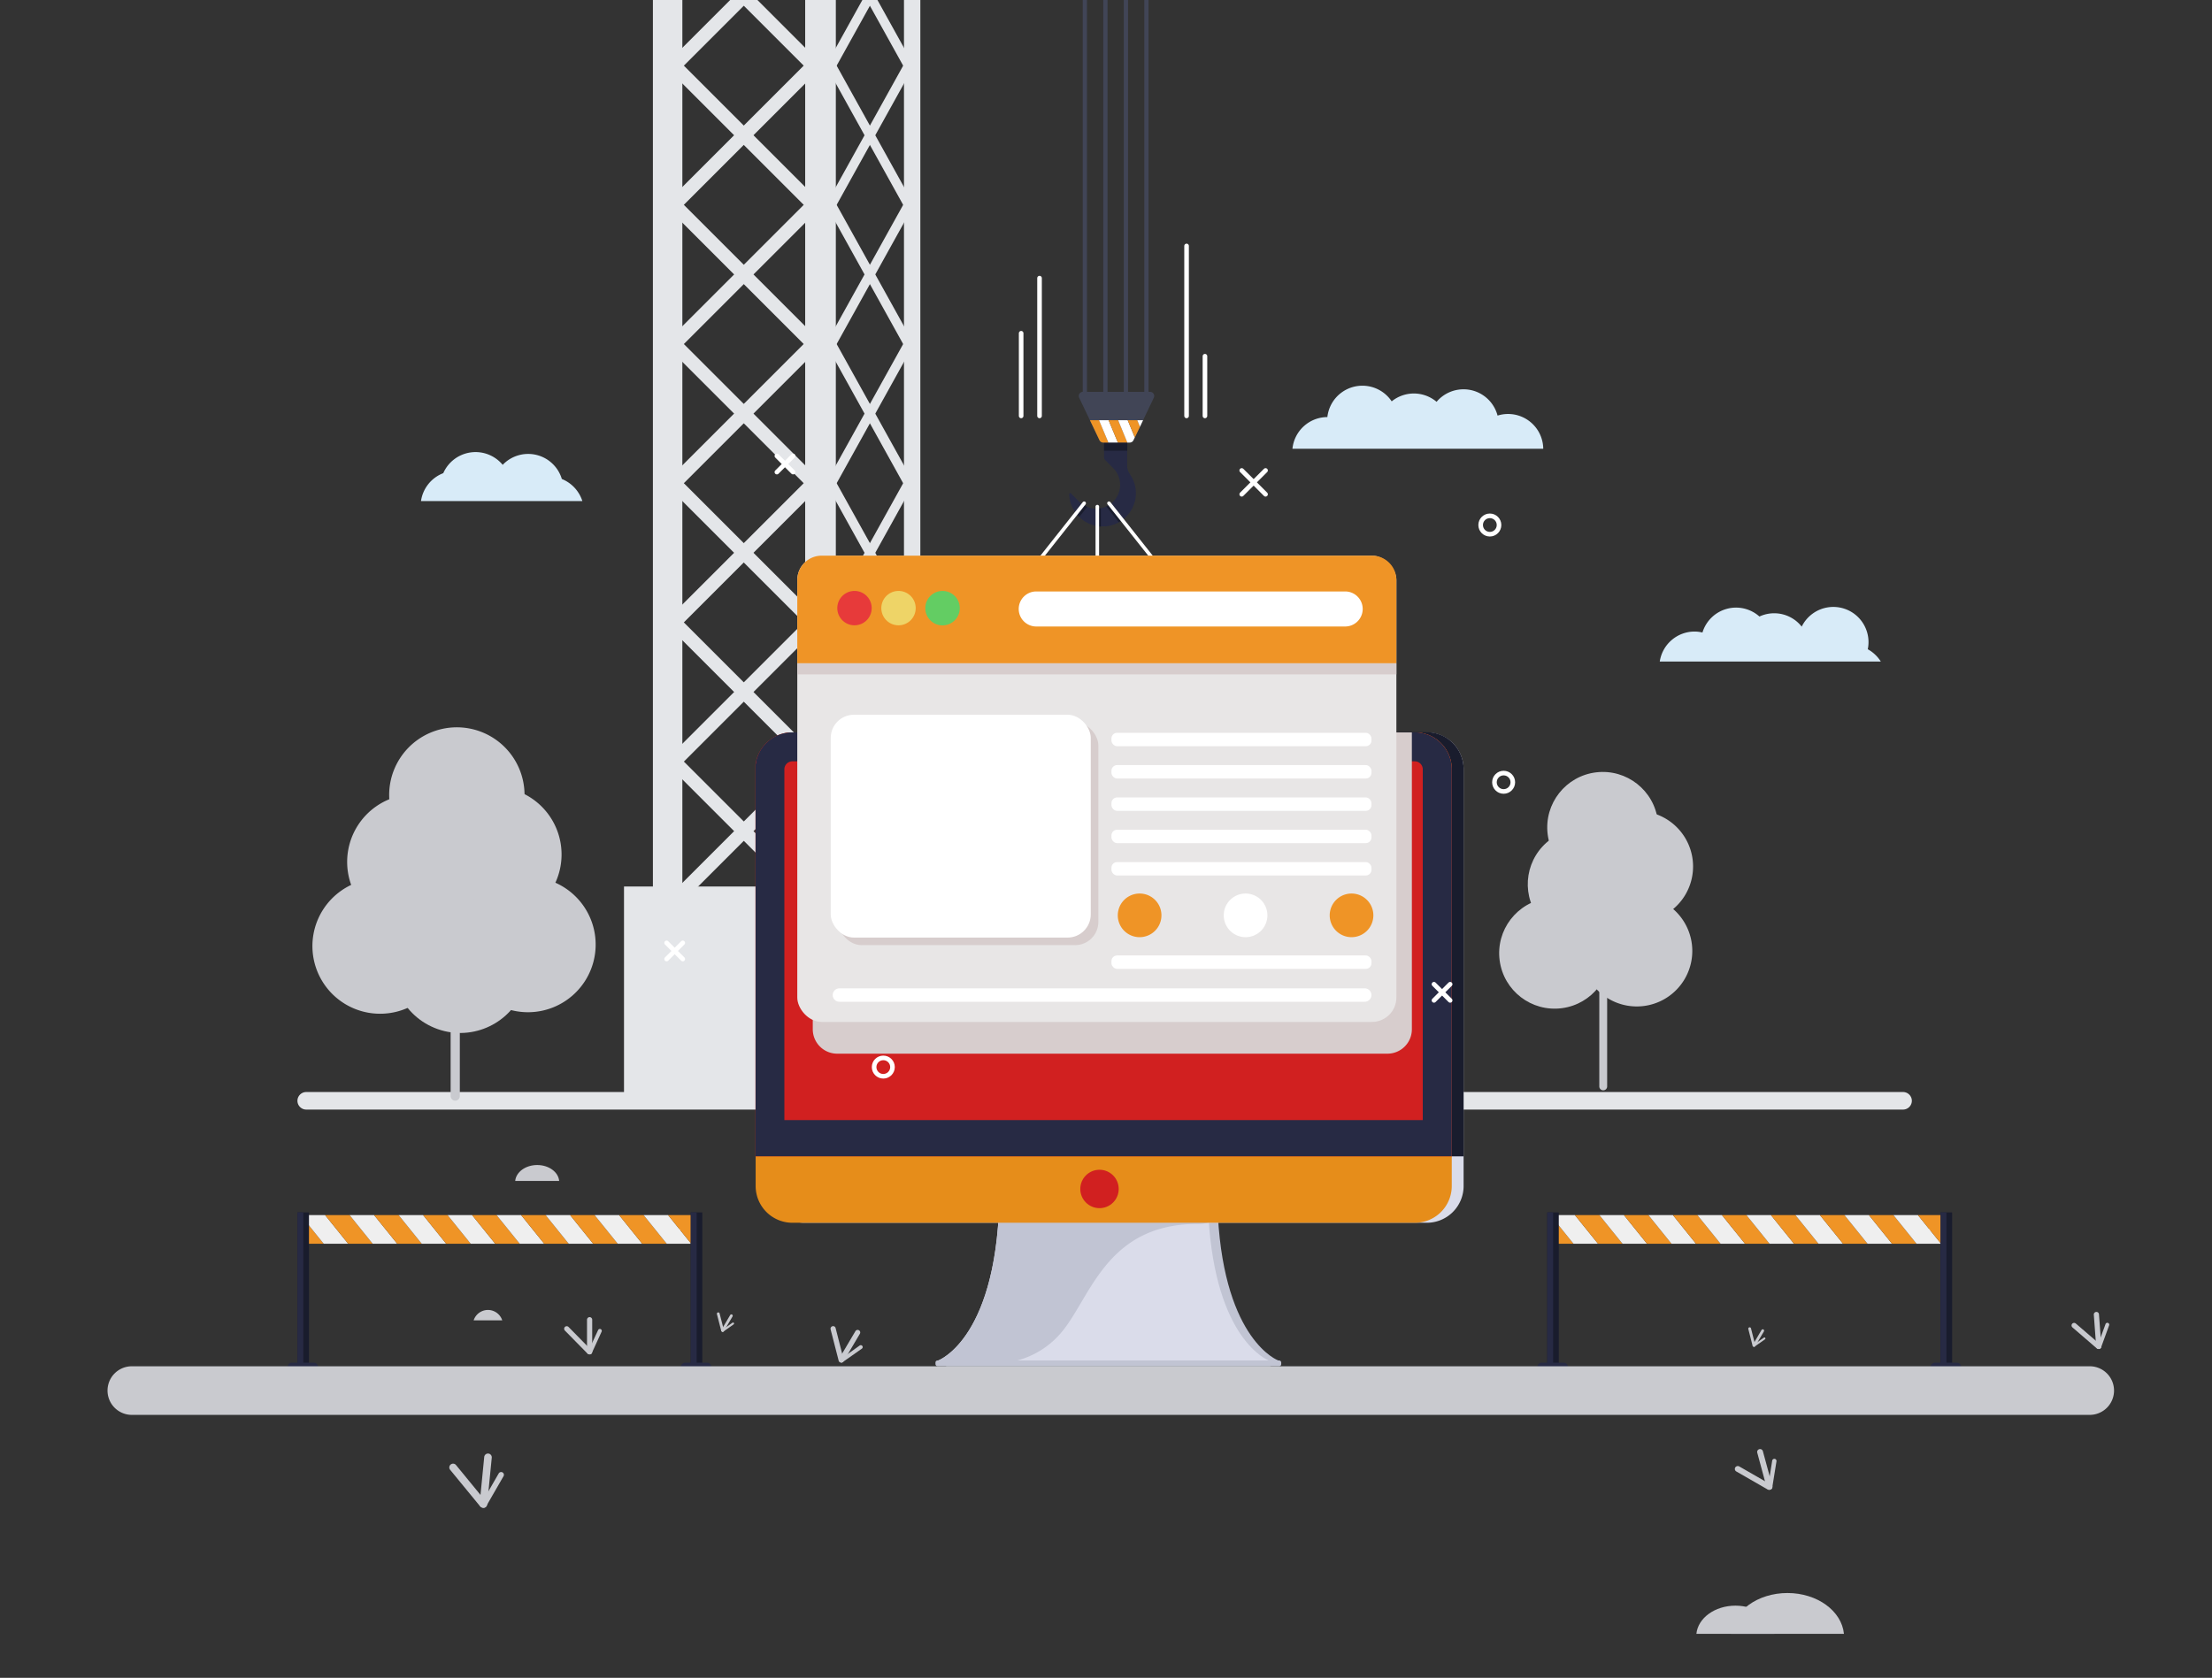 <svg xmlns="http://www.w3.org/2000/svg" viewBox="0 0 481.39 365.24"><rect x="0" y="0" width="481.39" height="365.24" fill="#333333" stroke="none"/><defs><style>.cls-1{isolation:isolate;}.cls-2{fill:#c9cacf;}.cls-3{fill:#ef9426;}.cls-4{fill:#efefef;}.cls-5{fill:#fff;}.cls-6{fill:#191c2d;}.cls-7{fill:#272a44;}.cls-8{fill:#e4e6e9;}.cls-9{fill:#d8ebf8;}.cls-10{fill:#414556;}.cls-11{fill:#c1c4d3;}.cls-12{fill:#dadcea;}.cls-13{fill:#e68d1a;}.cls-14{fill:#d12020;}.cls-15,.cls-20{fill:#d7cdcd;}.cls-15{mix-blend-mode:multiply;}.cls-16{fill:#e8e6e6;}.cls-17{fill:#e73a3a;}.cls-18{fill:#eed467;}.cls-19{fill:#63cd63;}.cls-21,.cls-22{fill:none;stroke:#fff;}.cls-21{stroke-miterlimit:10;}.cls-22{stroke-linecap:round;stroke-linejoin:round;}</style></defs><title>web-construction</title><g class="cls-1"><g id="OBJECTS"><g id="_Group_" data-name="&lt;Group&gt;"><path id="_Path_" data-name="&lt;Path&gt;" class="cls-2" d="M424.27,267.84h-4.6a2.42,2.42,0,0,1,4.6,0Z"/><g id="_Group_2" data-name="&lt;Group&gt;"><g id="_Group_3" data-name="&lt;Group&gt;"><polygon id="_Path_2" data-name="&lt;Path&gt;" class="cls-3" points="338.04 270.75 342.44 270.75 338.04 265.29 338.04 270.75"/><polygon id="_Path_3" data-name="&lt;Path&gt;" class="cls-4" points="338.04 264.51 338.04 265.29 342.44 270.75 347.78 270.75 342.74 264.51 338.04 264.51"/><polygon id="_Path_4" data-name="&lt;Path&gt;" class="cls-3" points="342.74 264.51 347.78 270.75 353.11 270.75 348.07 264.51 342.74 264.51"/><polygon id="_Path_5" data-name="&lt;Path&gt;" class="cls-4" points="348.07 264.51 353.11 270.75 358.44 270.75 353.41 264.51 348.07 264.51"/><polygon id="_Path_6" data-name="&lt;Path&gt;" class="cls-3" points="353.41 264.51 358.44 270.75 363.77 270.75 358.74 264.51 353.41 264.51"/><polygon id="_Path_7" data-name="&lt;Path&gt;" class="cls-4" points="358.74 264.51 363.77 270.75 369.1 270.75 364.07 264.51 358.74 264.51"/><polygon id="_Path_8" data-name="&lt;Path&gt;" class="cls-3" points="364.07 264.51 369.1 270.75 374.44 270.75 369.4 264.51 364.07 264.51"/><polygon id="_Path_9" data-name="&lt;Path&gt;" class="cls-4" points="369.4 264.51 374.44 270.75 379.77 270.75 374.74 264.51 369.4 264.51"/><polygon id="_Path_10" data-name="&lt;Path&gt;" class="cls-3" points="374.74 264.51 379.77 270.75 385.1 270.75 380.07 264.51 374.74 264.51"/><polygon id="_Path_11" data-name="&lt;Path&gt;" class="cls-4" points="380.07 264.51 385.1 270.75 390.43 270.75 385.4 264.51 380.07 264.51"/><polygon id="_Path_12" data-name="&lt;Path&gt;" class="cls-3" points="385.4 264.51 390.43 270.75 395.76 270.75 390.73 264.51 385.4 264.51"/><polygon id="_Path_13" data-name="&lt;Path&gt;" class="cls-4" points="390.73 264.51 395.76 270.75 401.1 270.75 396.06 264.51 390.73 264.51"/><polygon id="_Path_14" data-name="&lt;Path&gt;" class="cls-3" points="396.06 264.51 401.1 270.75 406.43 270.75 401.4 264.51 396.06 264.51"/><polygon id="_Path_15" data-name="&lt;Path&gt;" class="cls-4" points="401.4 264.51 406.43 270.75 411.76 270.75 406.73 264.51 401.4 264.51"/><polygon id="_Path_16" data-name="&lt;Path&gt;" class="cls-3" points="406.73 264.51 411.76 270.75 417.09 270.75 412.06 264.51 406.73 264.51"/><polygon id="_Path_17" data-name="&lt;Path&gt;" class="cls-4" points="412.06 264.51 417.09 270.75 422.43 270.75 417.39 264.51 412.06 264.51"/><polygon id="_Path_18" data-name="&lt;Path&gt;" class="cls-3" points="417.39 264.51 422.43 270.75 423.57 270.75 423.57 265.56 422.72 264.51 417.39 264.51"/><polygon id="_Path_19" data-name="&lt;Path&gt;" class="cls-5" points="423.57 265.56 423.57 264.51 422.72 264.51 423.57 265.56"/></g><g id="_Group_4" data-name="&lt;Group&gt;"><g id="_Group_5" data-name="&lt;Group&gt;"><rect id="_Path_20" data-name="&lt;Path&gt;" class="cls-6" x="336.72" y="263.93" width="2.51" height="33.4"/></g><g id="_Group_6" data-name="&lt;Group&gt;"><rect id="_Path_21" data-name="&lt;Path&gt;" class="cls-7" x="336.72" y="263.93" width="1.28" height="33.4"/></g><path id="_Path_22" data-name="&lt;Path&gt;" class="cls-7" d="M341.22,297.58h-6.65a.94.94,0,0,1,.94-.94h4.77a.94.94,0,0,1,.94.94Z"/></g><g id="_Group_7" data-name="&lt;Group&gt;"><g id="_Group_8" data-name="&lt;Group&gt;"><rect id="_Path_23" data-name="&lt;Path&gt;" class="cls-6" x="422.32" y="263.93" width="2.51" height="33.4"/></g><g id="_Group_9" data-name="&lt;Group&gt;"><rect id="_Path_24" data-name="&lt;Path&gt;" class="cls-7" x="422.32" y="263.93" width="1.28" height="33.4"/></g><path id="_Path_25" data-name="&lt;Path&gt;" class="cls-7" d="M426.82,297.58h-6.65a.94.94,0,0,1,.94-.94h4.77a.94.94,0,0,1,.94.94Z"/></g></g></g><g id="_Group_10" data-name="&lt;Group&gt;"><path id="_Path_26" data-name="&lt;Path&gt;" class="cls-2" d="M152.27,267.84h-4.6a2.42,2.42,0,0,1,4.6,0Z"/><g id="_Group_11" data-name="&lt;Group&gt;"><g id="_Group_12" data-name="&lt;Group&gt;"><polygon id="_Path_27" data-name="&lt;Path&gt;" class="cls-3" points="66.05 270.75 70.45 270.75 66.05 265.29 66.05 270.75"/><polygon id="_Path_28" data-name="&lt;Path&gt;" class="cls-4" points="66.05 264.51 66.05 265.29 70.45 270.75 75.78 270.75 70.75 264.51 66.05 264.51"/><polygon id="_Path_29" data-name="&lt;Path&gt;" class="cls-3" points="70.75 264.51 75.78 270.75 81.11 270.75 76.08 264.51 70.75 264.51"/><polygon id="_Path_30" data-name="&lt;Path&gt;" class="cls-4" points="76.08 264.51 81.11 270.75 86.45 270.75 81.41 264.51 76.08 264.51"/><polygon id="_Path_31" data-name="&lt;Path&gt;" class="cls-3" points="81.41 264.51 86.45 270.75 91.78 270.75 86.75 264.51 81.41 264.51"/><polygon id="_Path_32" data-name="&lt;Path&gt;" class="cls-4" points="86.75 264.51 91.78 270.75 97.11 270.75 92.08 264.51 86.75 264.51"/><polygon id="_Path_33" data-name="&lt;Path&gt;" class="cls-3" points="92.08 264.51 97.11 270.75 102.44 270.75 97.41 264.51 92.08 264.51"/><polygon id="_Path_34" data-name="&lt;Path&gt;" class="cls-4" points="97.41 264.51 102.44 270.75 107.78 270.75 102.74 264.51 97.41 264.51"/><polygon id="_Path_35" data-name="&lt;Path&gt;" class="cls-3" points="102.74 264.51 107.78 270.75 113.11 270.75 108.07 264.51 102.74 264.51"/><polygon id="_Path_36" data-name="&lt;Path&gt;" class="cls-4" points="108.07 264.51 113.11 270.75 118.44 270.75 113.41 264.51 108.07 264.51"/><polygon id="_Path_37" data-name="&lt;Path&gt;" class="cls-3" points="113.41 264.51 118.44 270.75 123.77 270.75 118.74 264.51 113.41 264.51"/><polygon id="_Path_38" data-name="&lt;Path&gt;" class="cls-4" points="118.74 264.51 123.77 270.75 129.1 270.75 124.07 264.51 118.74 264.51"/><polygon id="_Path_39" data-name="&lt;Path&gt;" class="cls-3" points="124.07 264.51 129.1 270.75 134.44 270.75 129.4 264.51 124.07 264.51"/><polygon id="_Path_40" data-name="&lt;Path&gt;" class="cls-4" points="129.4 264.51 134.44 270.75 139.77 270.75 134.74 264.51 129.4 264.51"/><polygon id="_Path_41" data-name="&lt;Path&gt;" class="cls-3" points="134.74 264.51 139.77 270.75 145.1 270.75 140.07 264.51 134.74 264.51"/><polygon id="_Path_42" data-name="&lt;Path&gt;" class="cls-4" points="140.07 264.51 145.1 270.75 150.43 270.75 145.4 264.51 140.07 264.51"/><polygon id="_Path_43" data-name="&lt;Path&gt;" class="cls-3" points="145.4 264.51 150.43 270.75 151.58 270.75 151.58 265.56 150.73 264.51 145.4 264.51"/><polygon id="_Path_44" data-name="&lt;Path&gt;" class="cls-5" points="151.58 265.56 151.58 264.51 150.73 264.51 151.58 265.56"/></g><g id="_Group_13" data-name="&lt;Group&gt;"><g id="_Group_14" data-name="&lt;Group&gt;"><rect id="_Path_45" data-name="&lt;Path&gt;" class="cls-6" x="64.73" y="263.93" width="2.51" height="33.4"/></g><g id="_Group_15" data-name="&lt;Group&gt;"><rect id="_Path_46" data-name="&lt;Path&gt;" class="cls-7" x="64.73" y="263.93" width="1.28" height="33.4"/></g><path id="_Path_47" data-name="&lt;Path&gt;" class="cls-7" d="M69.22,297.58H62.58a.94.94,0,0,1,.94-.94h4.77a.94.94,0,0,1,.93.94Z"/></g><g id="_Group_16" data-name="&lt;Group&gt;"><g id="_Group_17" data-name="&lt;Group&gt;"><rect id="_Path_48" data-name="&lt;Path&gt;" class="cls-6" x="150.33" y="263.93" width="2.51" height="33.4"/></g><g id="_Group_18" data-name="&lt;Group&gt;"><rect id="_Path_49" data-name="&lt;Path&gt;" class="cls-7" x="150.33" y="263.93" width="1.28" height="33.4"/></g><path id="_Path_50" data-name="&lt;Path&gt;" class="cls-7" d="M154.82,297.58h-6.64a.94.94,0,0,1,.94-.94h4.77a.94.94,0,0,1,.93.94Z"/></g></g></g><g id="_Group_19" data-name="&lt;Group&gt;"><g id="_Group_20" data-name="&lt;Group&gt;"><path id="_Path_51" data-name="&lt;Path&gt;" class="cls-8" d="M414.16,241.54H66.64a1.92,1.92,0,0,1-1.91-1.91h0a1.92,1.92,0,0,1,1.91-1.91H414.16a1.92,1.92,0,0,1,1.91,1.91h0A1.92,1.92,0,0,1,414.16,241.54Z"/><g id="_Group_21" data-name="&lt;Group&gt;"><g id="_Group_22" data-name="&lt;Group&gt;"><g id="_Group_23" data-name="&lt;Group&gt;"><rect id="_Rectangle_" data-name="&lt;Rectangle&gt;" class="cls-8" x="142.09" y="-53.25" width="6.41" height="253.3"/><rect id="_Rectangle_2" data-name="&lt;Rectangle&gt;" class="cls-8" x="175.23" y="-53.25" width="6.41" height="253.3"/></g><g id="_Group_24" data-name="&lt;Group&gt;"><g id="_Group_25" data-name="&lt;Group&gt;"><rect id="_Rectangle_3" data-name="&lt;Rectangle&gt;" class="cls-8" x="160.38" y="-23.64" width="2.98" height="45.57" transform="translate(48.02 114.21) rotate(-45)"/><rect id="_Rectangle_4" data-name="&lt;Rectangle&gt;" class="cls-8" x="160.38" y="-23.64" width="2.98" height="45.57" transform="translate(276.93 113) rotate(-135)"/></g><g id="_Group_26" data-name="&lt;Group&gt;"><rect id="_Rectangle_5" data-name="&lt;Rectangle&gt;" class="cls-8" x="160.38" y="6.66" width="2.98" height="45.57" transform="translate(26.59 123.08) rotate(-45)"/><rect id="_Rectangle_6" data-name="&lt;Rectangle&gt;" class="cls-8" x="160.38" y="6.66" width="2.98" height="45.57" transform="translate(255.5 164.72) rotate(-135)"/></g><g id="_Group_27" data-name="&lt;Group&gt;"><rect id="_Rectangle_7" data-name="&lt;Rectangle&gt;" class="cls-8" x="160.38" y="36.96" width="2.98" height="45.57" transform="translate(5.17 131.96) rotate(-45)"/><rect id="_Rectangle_8" data-name="&lt;Rectangle&gt;" class="cls-8" x="160.38" y="36.96" width="2.98" height="45.57" transform="translate(234.08 216.45) rotate(-135)"/></g><g id="_Group_28" data-name="&lt;Group&gt;"><rect id="_Rectangle_9" data-name="&lt;Rectangle&gt;" class="cls-8" x="160.38" y="67.26" width="2.98" height="45.57" transform="translate(-16.26 140.83) rotate(-45)"/><rect id="_Rectangle_10" data-name="&lt;Rectangle&gt;" class="cls-8" x="160.38" y="67.26" width="2.98" height="45.57" transform="translate(212.65 268.17) rotate(-135)"/></g><g id="_Group_29" data-name="&lt;Group&gt;"><rect id="_Rectangle_11" data-name="&lt;Rectangle&gt;" class="cls-8" x="160.38" y="97.55" width="2.98" height="45.57" transform="translate(-37.69 149.7) rotate(-45)"/><rect id="_Rectangle_12" data-name="&lt;Rectangle&gt;" class="cls-8" x="160.38" y="97.55" width="2.98" height="45.57" transform="translate(191.23 319.89) rotate(-135)"/></g><g id="_Group_30" data-name="&lt;Group&gt;"><rect id="_Rectangle_13" data-name="&lt;Rectangle&gt;" class="cls-8" x="160.38" y="127.85" width="2.98" height="45.57" transform="translate(-59.11 158.58) rotate(-45)"/><rect id="_Rectangle_14" data-name="&lt;Rectangle&gt;" class="cls-8" x="160.38" y="127.85" width="2.98" height="45.57" transform="translate(169.81 371.62) rotate(-135)"/></g><g id="_Group_31" data-name="&lt;Group&gt;"><rect id="_Rectangle_15" data-name="&lt;Rectangle&gt;" class="cls-8" x="160.38" y="158.15" width="2.98" height="45.57" transform="translate(-80.53 167.45) rotate(-45)"/><rect id="_Rectangle_16" data-name="&lt;Rectangle&gt;" class="cls-8" x="160.38" y="158.15" width="2.98" height="45.57" transform="translate(148.38 423.34) rotate(-135)"/></g></g></g><g id="_Group_32" data-name="&lt;Group&gt;"><g id="_Group_33" data-name="&lt;Group&gt;"><rect id="_Rectangle_17" data-name="&lt;Rectangle&gt;" class="cls-8" x="178.34" y="-53.25" width="3.56" height="253.3"/><rect id="_Rectangle_18" data-name="&lt;Rectangle&gt;" class="cls-8" x="196.73" y="-53.25" width="3.56" height="253.3"/></g><g id="_Group_34" data-name="&lt;Group&gt;"><g id="_Group_35" data-name="&lt;Group&gt;"><polygon id="_Path_52" data-name="&lt;Path&gt;" class="cls-8" points="198.84 14.21 197.67 16.31 179.79 -15.91 180.96 -18.02 198.84 14.21"/><polygon id="_Path_53" data-name="&lt;Path&gt;" class="cls-8" points="179.79 14.21 180.96 16.31 198.84 -15.91 197.67 -18.02 179.79 14.21"/></g><g id="_Group_36" data-name="&lt;Group&gt;"><polygon id="_Path_54" data-name="&lt;Path&gt;" class="cls-8" points="198.84 44.51 197.67 46.61 179.79 14.38 180.96 12.28 198.84 44.51"/><polygon id="_Path_55" data-name="&lt;Path&gt;" class="cls-8" points="179.79 44.51 180.96 46.61 198.84 14.38 197.67 12.28 179.79 44.51"/></g><g id="_Group_37" data-name="&lt;Group&gt;"><polygon id="_Path_56" data-name="&lt;Path&gt;" class="cls-8" points="198.84 74.8 197.67 76.91 179.79 44.68 180.96 42.58 198.84 74.8"/><polygon id="_Path_57" data-name="&lt;Path&gt;" class="cls-8" points="179.79 74.8 180.96 76.91 198.84 44.68 197.67 42.58 179.79 74.8"/></g><g id="_Group_38" data-name="&lt;Group&gt;"><polygon id="_Path_58" data-name="&lt;Path&gt;" class="cls-8" points="198.84 105.1 197.67 107.21 179.79 74.98 180.96 72.88 198.84 105.1"/><polygon id="_Path_59" data-name="&lt;Path&gt;" class="cls-8" points="179.79 105.1 180.96 107.21 198.84 74.98 197.67 72.88 179.79 105.1"/></g><g id="_Group_39" data-name="&lt;Group&gt;"><polygon id="_Path_60" data-name="&lt;Path&gt;" class="cls-8" points="198.84 135.4 197.67 137.51 179.79 105.28 180.96 103.18 198.84 135.4"/><polygon id="_Path_61" data-name="&lt;Path&gt;" class="cls-8" points="179.79 135.4 180.96 137.51 198.84 105.28 197.67 103.18 179.79 135.4"/></g><g id="_Group_40" data-name="&lt;Group&gt;"><polygon id="_Path_62" data-name="&lt;Path&gt;" class="cls-8" points="198.84 165.7 197.67 167.81 179.79 135.58 180.96 133.47 198.84 165.7"/><polygon id="_Path_63" data-name="&lt;Path&gt;" class="cls-8" points="179.79 165.7 180.96 167.81 198.84 135.58 197.67 133.47 179.79 165.7"/></g><g id="_Group_41" data-name="&lt;Group&gt;"><polygon id="_Path_64" data-name="&lt;Path&gt;" class="cls-8" points="198.84 196 197.67 198.11 179.79 165.88 180.96 163.77 198.84 196"/><polygon id="_Path_65" data-name="&lt;Path&gt;" class="cls-8" points="179.79 196 180.96 198.11 198.84 165.88 197.67 163.77 179.79 196"/></g></g></g><rect id="_Rectangle_19" data-name="&lt;Rectangle&gt;" class="cls-8" x="135.8" y="192.98" width="67.33" height="48.17"/><rect id="_Rectangle_20" data-name="&lt;Rectangle&gt;" class="cls-8" x="178.27" y="192.98" width="24.87" height="48.17"/></g><g id="_Group_42" data-name="&lt;Group&gt;"><g id="_Group_43" data-name="&lt;Group&gt;"><circle id="_Path_66" data-name="&lt;Path&gt;" class="cls-2" cx="338.35" cy="207.47" r="12.08" transform="translate(-24.28 46.15) rotate(-7.53)"/><circle id="_Path_67" data-name="&lt;Path&gt;" class="cls-2" cx="344.56" cy="192.45" r="12.08" transform="translate(-47.52 237.53) rotate(-35.74)"/><circle id="_Path_68" data-name="&lt;Path&gt;" class="cls-2" cx="348.81" cy="180.11" r="12.08" transform="translate(-18.76 42.26) rotate(-6.75)"/><path id="_Path_69" data-name="&lt;Path&gt;" class="cls-2" d="M368.17,186a12.08,12.08,0,1,1-14.42-9.17A12.08,12.08,0,0,1,368.17,186Z"/><path id="_Path_70" data-name="&lt;Path&gt;" class="cls-2" d="M368,204.39a12.08,12.08,0,1,1-14.42-9.17A12.07,12.07,0,0,1,368,204.39Z"/></g><g id="_Group_44" data-name="&lt;Group&gt;"><path id="_Path_71" data-name="&lt;Path&gt;" class="cls-2" d="M348.91,237.35h0a.85.85,0,0,1-.86-.85V192.55a.85.85,0,0,1,.86-.86h0a.85.85,0,0,1,.85.86V236.5A.85.85,0,0,1,348.91,237.35Z"/><path id="_Path_72" data-name="&lt;Path&gt;" class="cls-2" d="M348.56,214.11h0a.85.85,0,0,1,0-1.21l4.69-4.69a.86.86,0,0,1,1.21,0h0a.86.86,0,0,1,0,1.21l-4.69,4.69A.85.85,0,0,1,348.56,214.11Z"/><path id="_Path_73" data-name="&lt;Path&gt;" class="cls-2" d="M349.42,200h0a.86.86,0,0,0,0-1.21l-4.7-4.69a.86.86,0,0,0-1.21,0h0a.86.86,0,0,0,0,1.21l4.7,4.69A.85.85,0,0,0,349.42,200Z"/></g></g><g id="_Group_45" data-name="&lt;Group&gt;"><g id="_Group_46" data-name="&lt;Group&gt;"><path id="_Path_74" data-name="&lt;Path&gt;" class="cls-2" d="M97.1,202.75a14.73,14.73,0,1,1-17.58-11.18A14.73,14.73,0,0,1,97.1,202.75Z"/><path id="_Path_75" data-name="&lt;Path&gt;" class="cls-2" d="M104.66,184.43a14.73,14.73,0,1,1-17.58-11.18A14.73,14.73,0,0,1,104.66,184.43Z"/><path id="_Path_76" data-name="&lt;Path&gt;" class="cls-2" d="M113.8,169.85a14.73,14.73,0,1,1-17.58-11.17A14.73,14.73,0,0,1,113.8,169.85Z"/><path id="_Path_77" data-name="&lt;Path&gt;" class="cls-2" d="M121.86,182.81a14.73,14.73,0,1,1-17.58-11.18A14.73,14.73,0,0,1,121.86,182.81Z"/><circle id="_Path_78" data-name="&lt;Path&gt;" class="cls-2" cx="100.17" cy="210.14" r="14.73" transform="translate(-131.27 235.3) rotate(-70.72)"/><path id="_Path_79" data-name="&lt;Path&gt;" class="cls-2" d="M129.28,202.42a14.73,14.73,0,1,1-17.58-11.18A14.74,14.74,0,0,1,129.28,202.42Z"/></g><g id="_Group_47" data-name="&lt;Group&gt;"><path id="_Path_80" data-name="&lt;Path&gt;" class="cls-2" d="M99.07,239.6h0a1,1,0,0,1-1-1V185a1,1,0,0,1,1-1h0a1,1,0,0,1,1,1v53.59A1,1,0,0,1,99.07,239.6Z"/><path id="_Path_81" data-name="&lt;Path&gt;" class="cls-2" d="M98.64,211.27h0a1,1,0,0,1,0-1.48l5.72-5.72a1,1,0,0,1,1.48,0h0a1,1,0,0,1,0,1.47l-5.72,5.73A1.06,1.06,0,0,1,98.64,211.27Z"/><path id="_Path_82" data-name="&lt;Path&gt;" class="cls-2" d="M99.69,194.1h0a1,1,0,0,0,0-1.48L94,186.9a1,1,0,0,0-1.48,0h0a1.06,1.06,0,0,0,0,1.48l5.73,5.72A1,1,0,0,0,99.69,194.1Z"/></g></g></g></g><path id="_Path_83" data-name="&lt;Path&gt;" class="cls-9" d="M335.85,97.69H281.27a7.67,7.67,0,0,1,7.6-6.9,7.67,7.67,0,0,1,14-3.42,7.66,7.66,0,0,1,9.77.1,7.66,7.66,0,0,1,13.27,3,7.53,7.53,0,0,1,2.3-.35A7.65,7.65,0,0,1,335.85,97.69Z"/><path id="_Path_84" data-name="&lt;Path&gt;" class="cls-9" d="M409.31,144h-48.1a7.67,7.67,0,0,1,7.57-6.52,7.5,7.5,0,0,1,1.72.21,7.64,7.64,0,0,1,12.4-3.48,7.62,7.62,0,0,1,9.2,2.2,7.66,7.66,0,0,1,14.38,4.92A7.88,7.88,0,0,1,409.31,144Z"/><path id="_Path_85" data-name="&lt;Path&gt;" class="cls-9" d="M126.74,109.08H91.62A7.67,7.67,0,0,1,96.47,103a7.67,7.67,0,0,1,12.93-1.81,7.65,7.65,0,0,1,12.87,3.08A7.72,7.72,0,0,1,126.74,109.08Z"/><path id="_Path_86" data-name="&lt;Path&gt;" class="cls-2" d="M121.69,257.07h-9.57c.19-1.94,2.26-3.46,4.79-3.46S121.51,255.13,121.69,257.07Z"/><g id="_Group_48" data-name="&lt;Group&gt;"><path id="_Path_87" data-name="&lt;Path&gt;" class="cls-2" d="M386.18,355.67h-17c.34-3.43,4-6.14,8.5-6.14S385.85,352.24,386.18,355.67Z"/><path id="_Path_88" data-name="&lt;Path&gt;" class="cls-2" d="M401.29,355.67h-24.6c.49-5,5.81-8.89,12.31-8.89S400.81,350.7,401.29,355.67Z"/></g><path id="_Path_89" data-name="&lt;Path&gt;" class="cls-2" d="M109.3,287.42h-6.22a3.27,3.27,0,0,1,6.22,0Z"/><g id="_Group_49" data-name="&lt;Group&gt;"><path id="_Path_90" data-name="&lt;Path&gt;" class="cls-2" d="M157.12,289.88h0a.3.3,0,0,0,.41-.1l1.89-3.2a.32.32,0,0,0-.1-.42h0a.3.3,0,0,0-.41.11l-1.9,3.2A.3.3,0,0,0,157.12,289.88Z"/><path id="_Path_91" data-name="&lt;Path&gt;" class="cls-2" d="M157.31,289.88h0a.3.3,0,0,0,.22-.36l-.93-3.61a.3.3,0,0,0-.36-.21h0a.3.3,0,0,0-.22.36l.93,3.61A.29.29,0,0,0,157.31,289.88Z"/><path id="_Path_92" data-name="&lt;Path&gt;" class="cls-2" d="M157.11,289.82h0a.21.21,0,0,0,.3.06l2.24-1.58a.22.22,0,0,0,.06-.31h0a.22.22,0,0,0-.31-.05l-2.24,1.57A.22.22,0,0,0,157.11,289.82Z"/></g><g id="_Group_50" data-name="&lt;Group&gt;"><path id="_Path_93" data-name="&lt;Path&gt;" class="cls-2" d="M381.57,293.13h0a.29.29,0,0,0,.41-.1l1.9-3.21a.31.31,0,0,0-.11-.41h0a.31.31,0,0,0-.41.11l-1.89,3.2A.29.29,0,0,0,381.57,293.13Z"/><path id="_Path_94" data-name="&lt;Path&gt;" class="cls-2" d="M381.77,293.13h0a.28.28,0,0,0,.21-.36l-.92-3.61a.29.29,0,0,0-.36-.21h0a.3.3,0,0,0-.22.36l.92,3.61A.31.31,0,0,0,381.77,293.13Z"/><path id="_Path_95" data-name="&lt;Path&gt;" class="cls-2" d="M381.56,293.07h0a.22.22,0,0,0,.31.05l2.24-1.57a.22.22,0,0,0,.05-.31h0a.21.21,0,0,0-.3-.05l-2.25,1.57A.23.23,0,0,0,381.56,293.07Z"/></g><g id="_Group_51" data-name="&lt;Group&gt;"><path id="_Path_96" data-name="&lt;Path&gt;" class="cls-2" d="M105.12,328.24h0a.81.81,0,0,0,.9-.74l1-10.18a.83.83,0,0,0-.74-.9h0a.83.83,0,0,0-.9.74l-1,10.18A.83.83,0,0,0,105.12,328.24Z"/><path id="_Path_97" data-name="&lt;Path&gt;" class="cls-2" d="M105.62,328h0a.82.82,0,0,0,.11-1.16l-6.49-7.92a.82.82,0,0,0-1.16-.11h0A.82.82,0,0,0,98,320l6.49,7.91A.83.83,0,0,0,105.62,328Z"/><path id="_Path_98" data-name="&lt;Path&gt;" class="cls-2" d="M105,328.1h0a.59.59,0,0,0,.82-.22l3.76-6.53a.61.61,0,0,0-.22-.83h0a.62.62,0,0,0-.83.23l-3.76,6.53A.61.61,0,0,0,105,328.1Z"/></g><g id="_Group_52" data-name="&lt;Group&gt;"><path id="_Path_99" data-name="&lt;Path&gt;" class="cls-2" d="M385.26,324.28h0a.64.64,0,0,0,.45-.78l-2.06-7.59a.63.63,0,0,0-.78-.44h0a.62.62,0,0,0-.44.77l2.05,7.59A.64.64,0,0,0,385.26,324.28Z"/><path id="_Path_100" data-name="&lt;Path&gt;" class="cls-2" d="M385.55,324h0a.62.62,0,0,0-.23-.86l-6.82-3.92a.65.65,0,0,0-.87.24h0a.63.63,0,0,0,.24.86l6.82,3.92A.64.64,0,0,0,385.55,324Z"/><path id="_Path_101" data-name="&lt;Path&gt;" class="cls-2" d="M385.15,324.21h0a.47.47,0,0,0,.54-.39l.92-5.72a.47.47,0,0,0-.39-.53h0a.48.48,0,0,0-.54.38l-.91,5.72A.46.46,0,0,0,385.15,324.21Z"/></g><g id="_Group_53" data-name="&lt;Group&gt;"><path id="_Path_102" data-name="&lt;Path&gt;" class="cls-2" d="M182.81,296.54h0a.56.56,0,0,0,.77-.19l3.55-6a.56.56,0,0,0-.2-.77h0a.56.56,0,0,0-.77.2l-3.55,6A.56.56,0,0,0,182.81,296.54Z"/><path id="_Path_103" data-name="&lt;Path&gt;" class="cls-2" d="M183.18,296.55h0a.57.57,0,0,0,.4-.69l-1.73-6.76a.55.55,0,0,0-.68-.4h0a.57.57,0,0,0-.41.68l1.74,6.76A.56.56,0,0,0,183.18,296.55Z"/><path id="_Path_104" data-name="&lt;Path&gt;" class="cls-2" d="M182.79,296.43h0a.42.42,0,0,0,.58.1l4.2-2.95a.42.42,0,0,0,.1-.58h0a.42.42,0,0,0-.58-.1l-4.2,3A.42.42,0,0,0,182.79,296.43Z"/></g><g id="_Group_54" data-name="&lt;Group&gt;"><path id="_Path_105" data-name="&lt;Path&gt;" class="cls-2" d="M456.79,293.67h0a.58.58,0,0,0,.52-.61l-.52-6.95a.55.55,0,0,0-.6-.52h0a.56.56,0,0,0-.52.6l.52,7A.57.57,0,0,0,456.79,293.67Z"/><path id="_Path_106" data-name="&lt;Path&gt;" class="cls-2" d="M457.1,293.45h0a.57.57,0,0,0-.06-.79l-5.29-4.55a.56.56,0,0,0-.79.06h0a.56.56,0,0,0,.06.79l5.28,4.55A.56.56,0,0,0,457.1,293.45Z"/><path id="_Path_107" data-name="&lt;Path&gt;" class="cls-2" d="M456.71,293.58h0a.41.41,0,0,0,.53-.24l1.76-4.83a.41.41,0,0,0-.25-.53h0a.41.41,0,0,0-.53.25l-1.76,4.82A.42.42,0,0,0,456.71,293.58Z"/></g><g id="_Group_55" data-name="&lt;Group&gt;"><path id="_Path_108" data-name="&lt;Path&gt;" class="cls-2" d="M128.32,294.84h0a.56.56,0,0,0,.56-.56l0-7a.57.57,0,0,0-.56-.56h0a.57.57,0,0,0-.57.56l0,7A.57.57,0,0,0,128.32,294.84Z"/><path id="_Path_109" data-name="&lt;Path&gt;" class="cls-2" d="M128.64,294.65h0a.56.56,0,0,0,0-.79l-4.91-5a.56.56,0,0,0-.79,0h0a.56.56,0,0,0,0,.79l4.91,5A.57.57,0,0,0,128.64,294.65Z"/><path id="_Path_110" data-name="&lt;Path&gt;" class="cls-2" d="M128.24,294.75h0a.41.41,0,0,0,.55-.2l2.14-4.67a.42.42,0,0,0-.21-.55h0a.42.42,0,0,0-.55.2L128,294.2A.41.41,0,0,0,128.24,294.75Z"/></g><g id="_Group_56" data-name="&lt;Group&gt;"><g id="_Group_57" data-name="&lt;Group&gt;"><rect id="_Rectangle_21" data-name="&lt;Rectangle&gt;" class="cls-10" x="235.63" y="-22.46" width="0.93" height="108.99"/><rect id="_Rectangle_22" data-name="&lt;Rectangle&gt;" class="cls-10" x="240.1" y="-22.46" width="0.93" height="108.99"/><rect id="_Rectangle_23" data-name="&lt;Rectangle&gt;" class="cls-10" x="244.56" y="-22.46" width="0.93" height="108.99"/><rect id="_Rectangle_24" data-name="&lt;Rectangle&gt;" class="cls-10" x="249.03" y="-22.46" width="0.93" height="108.99"/></g><g id="_Group_58" data-name="&lt;Group&gt;"><g id="_Group_59" data-name="&lt;Group&gt;"><g id="_Group_60" data-name="&lt;Group&gt;"><path id="_Path_111" data-name="&lt;Path&gt;" class="cls-7" d="M247.19,107.71a7.25,7.25,0,0,1-3.06,5.57,6,6,0,0,1-.65.41,7.17,7.17,0,0,1-2.94.9c-.33,0-.65,0-1,0a6.27,6.27,0,0,1-.77-.08,7.31,7.31,0,0,1-3.93-2,5.8,5.8,0,0,1-.52-.58,7.16,7.16,0,0,1-1.63-4.35.24.24,0,0,1,.24-.24.21.21,0,0,1,.13.05h0l.06.06,1.76,1.76a5.11,5.11,0,0,0,1,.77,4.57,4.57,0,0,0,.7.35,5.19,5.19,0,0,0,3,.3,5,5,0,0,0,.76-.21l.42-.17a5.09,5.09,0,0,0,.68-.38,6.16,6.16,0,0,0,.81-.66h0a5.18,5.18,0,0,0,0-7.32l-1.74-1.75a.78.78,0,0,1-.24-.57V91.9a3,3,0,0,1,0-.42A2.53,2.53,0,0,1,244.59,90a2.59,2.59,0,0,1,.71,1.44c0,.11,0,.23,0,.35v9.54a3.32,3.32,0,0,0,.59,1.88A7.2,7.2,0,0,1,247.19,107.71Z"/><rect id="_Path_112" data-name="&lt;Path&gt;" class="cls-6" x="240.27" y="95.61" width="5.06" height="2.51"/></g><path id="_Path_113" data-name="&lt;Path&gt;" class="cls-10" d="M245.87,96.34h-5.78a.9.9,0,0,1-.82-.52l-4.41-9.23a.9.9,0,0,1,.81-1.29h14.62a.9.9,0,0,1,.81,1.29l-4.41,9.23A.9.9,0,0,1,245.87,96.34Z"/><g id="_Group_61" data-name="&lt;Group&gt;"><path id="_Path_114" data-name="&lt;Path&gt;" class="cls-3" d="M237.2,91.48l2.07,4.34a.9.9,0,0,0,.82.52h1.12l-2-4.86Z"/><polygon id="_Path_115" data-name="&lt;Path&gt;" class="cls-5" points="239.22 91.48 239.18 91.48 241.21 96.33 243.28 96.33 241.26 91.48 239.22 91.48"/><polygon id="_Path_116" data-name="&lt;Path&gt;" class="cls-3" points="241.3 91.48 241.26 91.48 243.28 96.33 245.36 96.33 243.34 91.48 241.3 91.48"/><path id="_Path_117" data-name="&lt;Path&gt;" class="cls-5" d="M245.42,91.48h-2.08l2,4.86h.51a.9.9,0,0,0,.82-.52l.29-.6Z"/><polygon id="_Path_118" data-name="&lt;Path&gt;" class="cls-3" points="248.09 92.9 247.5 91.48 245.45 91.48 245.42 91.48 246.98 95.22 248.09 92.9"/><polygon id="_Path_119" data-name="&lt;Path&gt;" class="cls-5" points="248.76 91.48 247.53 91.48 247.5 91.48 248.09 92.9 248.76 91.48"/></g></g><g id="_Group_62" data-name="&lt;Group&gt;"><g id="_Group_63" data-name="&lt;Group&gt;"><path id="_Path_120" data-name="&lt;Path&gt;" class="cls-6" d="M236.61,110.34l-1.73,2.18a5.8,5.8,0,0,1-.52-.58l1.55-2A4.57,4.57,0,0,0,236.61,110.34Z"/></g><g id="_Group_64" data-name="&lt;Group&gt;"><path id="_Path_121" data-name="&lt;Path&gt;" class="cls-6" d="M244.13,113.28a6,6,0,0,1-.65.41l-2.72-3.43a5.09,5.09,0,0,0,.68-.38Z"/></g><g id="_Group_65" data-name="&lt;Group&gt;"><path id="_Path_122" data-name="&lt;Path&gt;" class="cls-6" d="M239.58,110.64v4a6.27,6.27,0,0,1-.77-.08v-3.79A5.2,5.2,0,0,0,239.58,110.64Z"/></g></g><g id="_Group_66" data-name="&lt;Group&gt;"><g id="_Group_67" data-name="&lt;Group&gt;"><path id="_Path_123" data-name="&lt;Path&gt;" class="cls-5" d="M224.86,123.94a.41.41,0,0,1-.24-.08.39.39,0,0,1-.06-.55l11.08-14a.39.39,0,0,1,.54-.07.4.4,0,0,1,.07.55l-11.09,14A.38.38,0,0,1,224.86,123.94Z"/></g><g id="_Group_68" data-name="&lt;Group&gt;"><path id="_Path_124" data-name="&lt;Path&gt;" class="cls-5" d="M252.43,123.94a.37.37,0,0,1-.3-.15l-11.09-14a.4.4,0,0,1,.06-.55.4.4,0,0,1,.55.07l11.08,14a.39.39,0,0,1-.06.55A.43.43,0,0,1,252.43,123.94Z"/></g><g id="_Group_69" data-name="&lt;Group&gt;"><path id="_Path_125" data-name="&lt;Path&gt;" class="cls-5" d="M238.8,124.61a.38.38,0,0,1-.38-.38V110.35a.39.39,0,1,1,.77,0v13.88A.38.38,0,0,1,238.8,124.61Z"/></g></g></g></g><g id="_Group_70" data-name="&lt;Group&gt;"><g id="_Group_71" data-name="&lt;Group&gt;"><path id="_Path_126" data-name="&lt;Path&gt;" class="cls-11" d="M278.18,296.15H206.25s13.32-4.82,13.32-37.59h45.3c0,2.18.07,4.25.18,6.19C266.59,291.94,278.18,296.15,278.18,296.15Z"/><rect id="_Path_127" data-name="&lt;Path&gt;" class="cls-11" x="205.64" y="296.15" width="73.19" height="1.26" rx="0.44" ry="0.44"/></g><path id="_Path_128" data-name="&lt;Path&gt;" class="cls-12" d="M318.52,167.46v90.72a8,8,0,0,1-8,8H175a8,8,0,0,1-8-8V167.46a8,8,0,0,1,5.37-7.56,7.61,7.61,0,0,1,2.67-.47H310.49A8,8,0,0,1,318.52,167.46Z"/><path id="_Path_129" data-name="&lt;Path&gt;" class="cls-6" d="M318.52,167.46v84.26H167V167.46c0-.11,0-.22,0-.33s0-.22,0-.32a3.16,3.16,0,0,1,0-.32c0-.21.06-.42.1-.63a7.17,7.17,0,0,1,.24-.91c0-.1.07-.2.1-.29a2.49,2.49,0,0,1,.11-.29,8.16,8.16,0,0,1,.91-1.6,7.68,7.68,0,0,1,.78-.93,8,8,0,0,1,3.07-2,7.58,7.58,0,0,1,1-.28l.65-.12.63-.05H310.47a8.07,8.07,0,0,1,1.64.16,6.53,6.53,0,0,1,.76.2l.37.12a7.62,7.62,0,0,1,2.35,1.35c.2.17.39.34.57.52A8,8,0,0,1,318.52,167.46Z"/><g id="_Group_72" data-name="&lt;Group&gt;"><path id="_Path_130" data-name="&lt;Path&gt;" class="cls-12" d="M276.12,296.15H204.19s13.32-4.82,13.32-37.59h45.3c0,2.18.06,4.25.18,6.19C264.52,291.94,276.12,296.15,276.12,296.15Z"/><rect id="_Path_131" data-name="&lt;Path&gt;" class="cls-11" x="203.58" y="296.15" width="73.19" height="1.26" rx="0.44" ry="0.44"/></g><path id="_Path_132" data-name="&lt;Path&gt;" class="cls-11" d="M263,266.14a8.47,8.47,0,0,1-2.37.29c-20.57,0-23.48,17.12-30.24,24.29a18.79,18.79,0,0,1-9,5.43H204.19s13.32-4.82,13.32-37.59h45.3C262.81,260.74,262.87,264.2,263,266.14Z"/><path id="_Path_133" data-name="&lt;Path&gt;" class="cls-13" d="M315.94,167.46v90.72a8,8,0,0,1-8,8H172.45a8,8,0,0,1-8-8V167.46a8,8,0,0,1,5.37-7.56,7.57,7.57,0,0,1,2.67-.47H307.91A8,8,0,0,1,315.94,167.46Z"/><path id="_Path_134" data-name="&lt;Path&gt;" class="cls-14" d="M315.93,167.46v84.26H164.41V167.13c0-.11,0-.22,0-.32l0-.32c0-.21.06-.42.11-.63a7.17,7.17,0,0,1,.24-.91,10.12,10.12,0,0,1,.21-.58,8.65,8.65,0,0,1,.9-1.6,7.77,7.77,0,0,1,.79-.93,8.34,8.34,0,0,1,4-2.23l.66-.12.63-.05H307.89a8.07,8.07,0,0,1,1.64.16,7.1,7.1,0,0,1,.76.2l.37.12a7.74,7.74,0,0,1,2.35,1.35c.2.17.39.34.57.52A8,8,0,0,1,315.93,167.46Z"/><circle id="_Path_135" data-name="&lt;Path&gt;" class="cls-14" cx="239.28" cy="258.82" r="4.18"/><path id="_Compound_Path_" data-name="&lt;Compound Path&gt;" class="cls-7" d="M313.58,161.78c-.18-.18-.37-.35-.57-.52a8,8,0,0,0-2.35-1.35l-.37-.12c-.25-.08-.51-.14-.76-.2a8.07,8.07,0,0,0-1.64-.16H172l-.63.05-.66.12a8,8,0,0,0-3.35,1.61h0a7.68,7.68,0,0,0-.67.61,6.37,6.37,0,0,0-.79.93,7.39,7.39,0,0,0-.9,1.6,10.12,10.12,0,0,0-.21.58,4.89,4.89,0,0,0-.24.91c0,.21-.08.42-.11.63l0,.32c0,.1,0,.21,0,.32s0,.22,0,.33v84.26H315.93V167.46A8,8,0,0,0,313.58,161.78Zm-3.95,82.05H170.7V167.46a1.74,1.74,0,0,1,1.73-1.73H307.89a1.74,1.74,0,0,1,1.74,1.73Z"/></g><path id="_Path_136" data-name="&lt;Path&gt;" class="cls-15" d="M307.26,159.43v64.63a5.31,5.31,0,0,1-5.31,5.31H182.19a5.31,5.31,0,0,1-5.31-5.31V159.43Z"/><g id="_Group_73" data-name="&lt;Group&gt;"><rect id="_Path_137" data-name="&lt;Path&gt;" class="cls-16" x="173.51" y="120.96" width="130.38" height="101.5" rx="5.31" ry="5.31"/><path id="_Path_138" data-name="&lt;Path&gt;" class="cls-3" d="M303.89,126.27v18.12H173.51V126.27a5.31,5.31,0,0,1,5.31-5.31H298.58A5.31,5.31,0,0,1,303.89,126.27Z"/><path id="_Path_139" data-name="&lt;Path&gt;" class="cls-5" d="M292.74,136.38H225.52a3.82,3.82,0,0,1-3.82-3.81h0a3.82,3.82,0,0,1,3.82-3.82h67.22a3.82,3.82,0,0,1,3.82,3.82h0A3.82,3.82,0,0,1,292.74,136.38Z"/><path id="_Path_140" data-name="&lt;Path&gt;" class="cls-17" d="M189.7,132.38a3.74,3.74,0,1,1-3.74-3.74A3.73,3.73,0,0,1,189.7,132.38Z"/><path id="_Path_141" data-name="&lt;Path&gt;" class="cls-18" d="M199.28,132.38a3.74,3.74,0,1,1-3.74-3.74A3.73,3.73,0,0,1,199.28,132.38Z"/><path id="_Path_142" data-name="&lt;Path&gt;" class="cls-19" d="M208.87,132.38a3.75,3.75,0,1,1-3.75-3.74A3.74,3.74,0,0,1,208.87,132.38Z"/><rect id="_Rectangle_25" data-name="&lt;Rectangle&gt;" class="cls-20" x="182.44" y="157.23" width="56.59" height="48.51" rx="5.05" ry="5.05"/><rect id="_Rectangle_26" data-name="&lt;Rectangle&gt;" class="cls-5" x="180.79" y="155.59" width="56.59" height="48.51" rx="5.05" ry="5.05"/><rect id="_Rectangle_27" data-name="&lt;Rectangle&gt;" class="cls-5" x="241.88" y="159.52" width="56.59" height="2.92" rx="1.24" ry="1.24"/><rect id="_Rectangle_28" data-name="&lt;Rectangle&gt;" class="cls-5" x="241.88" y="166.55" width="56.59" height="2.92" rx="1.24" ry="1.24"/><rect id="_Rectangle_29" data-name="&lt;Rectangle&gt;" class="cls-5" x="241.88" y="173.59" width="56.59" height="2.92" rx="1.24" ry="1.24"/><rect id="_Rectangle_30" data-name="&lt;Rectangle&gt;" class="cls-5" x="241.88" y="180.62" width="56.59" height="2.92" rx="1.24" ry="1.24"/><rect id="_Rectangle_31" data-name="&lt;Rectangle&gt;" class="cls-5" x="241.88" y="187.66" width="56.59" height="2.92" rx="1.24" ry="1.24"/><rect id="_Rectangle_32" data-name="&lt;Rectangle&gt;" class="cls-5" x="241.88" y="207.99" width="56.59" height="2.92" rx="1.24" ry="1.24"/><path id="_Path_143" data-name="&lt;Path&gt;" class="cls-5" d="M297,218.07H182.68a1.46,1.46,0,0,1-1.46-1.46h0a1.46,1.46,0,0,1,1.46-1.46H297a1.46,1.46,0,0,1,1.46,1.46h0A1.47,1.47,0,0,1,297,218.07Z"/><path id="_Path_144" data-name="&lt;Path&gt;" class="cls-3" d="M252.76,199.26a4.75,4.75,0,1,1-4.75-4.75A4.74,4.74,0,0,1,252.76,199.26Z"/><path id="_Path_145" data-name="&lt;Path&gt;" class="cls-5" d="M275.82,199.26a4.75,4.75,0,1,1-4.75-4.75A4.75,4.75,0,0,1,275.82,199.26Z"/><path id="_Path_146" data-name="&lt;Path&gt;" class="cls-3" d="M298.88,199.26a4.75,4.75,0,1,1-4.75-4.75A4.75,4.75,0,0,1,298.88,199.26Z"/><rect id="_Path_147" data-name="&lt;Path&gt;" class="cls-20" x="173.51" y="144.4" width="130.38" height="2.4"/></g><path id="_Path_148" data-name="&lt;Path&gt;" class="cls-2" d="M454.77,308H28.69a5.29,5.29,0,0,1-5.29-5.29h0a5.29,5.29,0,0,1,5.29-5.29H454.77a5.29,5.29,0,0,1,5.3,5.29h0A5.29,5.29,0,0,1,454.77,308Z"/><circle class="cls-21" cx="324.23" cy="114.29" r="2"/><circle class="cls-21" cx="192.23" cy="232.29" r="2"/><circle class="cls-21" cx="327.23" cy="170.29" r="2"/><line class="cls-22" x1="270.23" y1="102.41" x2="275.42" y2="107.6"/><line class="cls-22" x1="275.42" y1="102.41" x2="270.23" y2="107.6"/><line class="cls-22" x1="169.07" y1="99.25" x2="172.59" y2="102.77"/><line class="cls-22" x1="172.59" y1="99.25" x2="169.07" y2="102.77"/><line class="cls-22" x1="145.07" y1="205.25" x2="148.59" y2="208.77"/><line class="cls-22" x1="148.59" y1="205.25" x2="145.07" y2="208.77"/><line class="cls-22" x1="312.07" y1="214.25" x2="315.59" y2="217.77"/><line class="cls-22" x1="315.59" y1="214.25" x2="312.07" y2="217.77"/><line class="cls-22" x1="226.23" y1="60.54" x2="226.23" y2="90.54"/><line class="cls-22" x1="222.23" y1="72.54" x2="222.23" y2="90.54"/><line class="cls-22" x1="258.23" y1="53.54" x2="258.23" y2="90.54"/><line class="cls-22" x1="262.23" y1="77.54" x2="262.23" y2="90.54"/></g></g></svg>